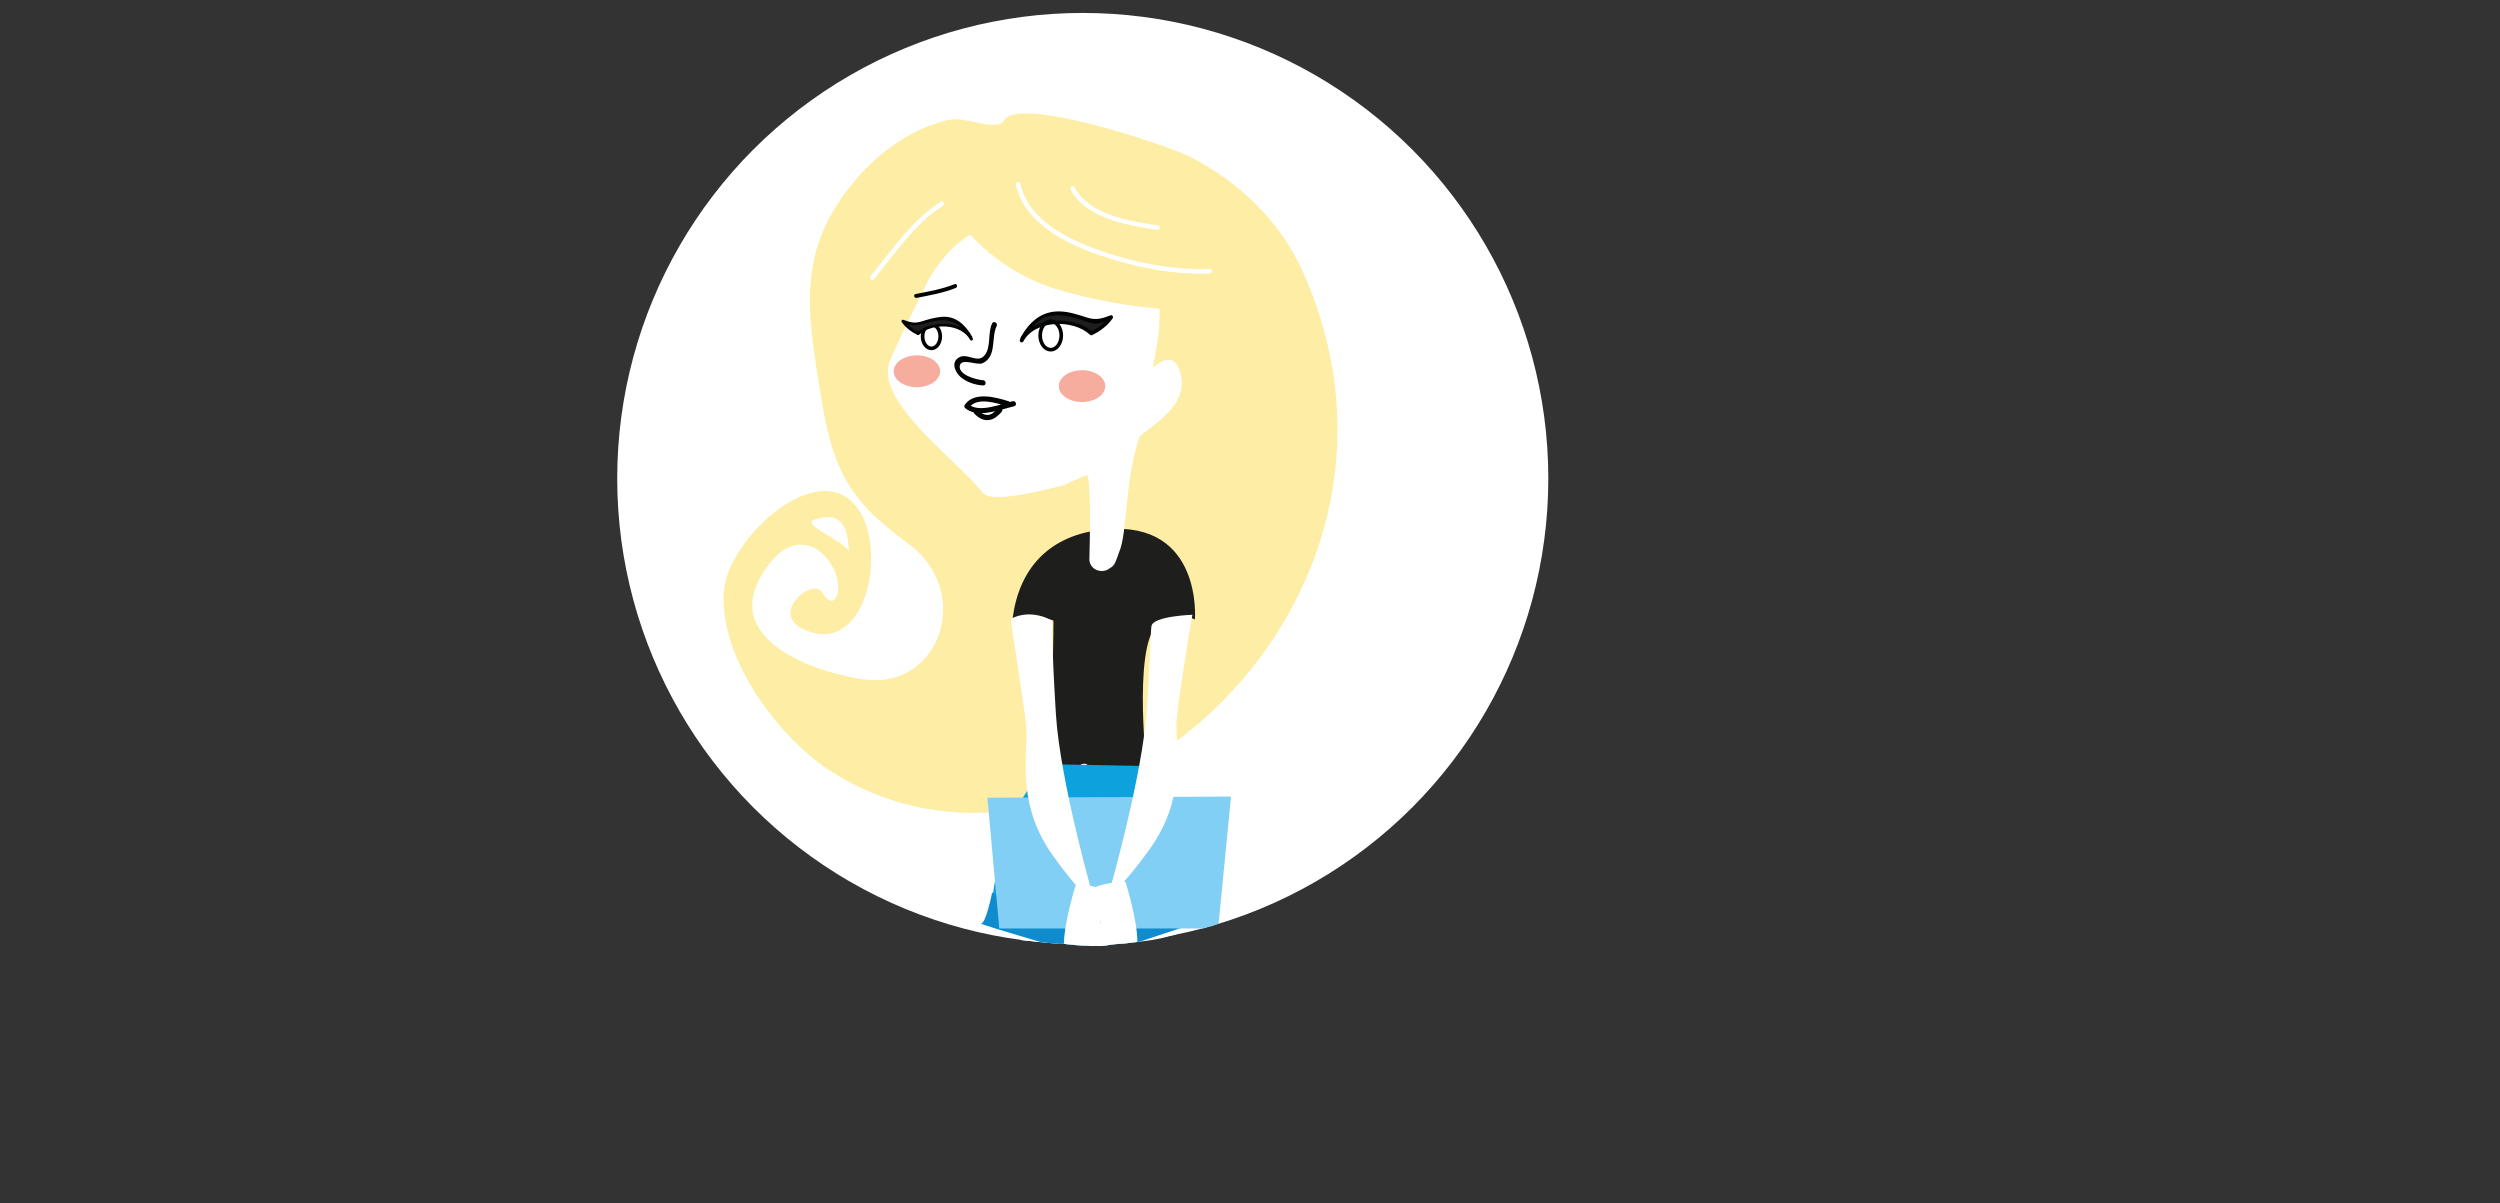 <?xml version="1.0" encoding="utf-8"?>
<!-- Generator: Adobe Illustrator 16.0.4, SVG Export Plug-In . SVG Version: 6.00 Build 0)  -->
<!DOCTYPE svg PUBLIC "-//W3C//DTD SVG 1.1//EN" "http://www.w3.org/Graphics/SVG/1.1/DTD/svg11.dtd">
<svg version="1.1" id="Layer_1" xmlns="http://www.w3.org/2000/svg" xmlns:xlink="http://www.w3.org/1999/xlink" x="0px" y="0px"
	 width="646.947px" height="311.439px" viewBox="0 0 646.947 311.439" enable-background="new 0 0 646.947 311.439"
	 xml:space="preserve">
<rect x="0" y="0" width="646.947" height="311.439" fill="#333333" stroke="none"/>
<g>
	<circle fill="#FFFFFF" cx="280.196" cy="123.823" r="120.473"/>
</g>
<g>
	<path fill="#FEEDA4" d="M337.387,70.853c-6.236-14.187-17.282-23.978-29.264-30.213c-5.732-2.985-46.256-16.588-48.486-9.035
		c-3.391,2.188-9.517-1.538-13.979-0.584c-9.068,1.938-17.508,7.653-24.103,15.349c-15.846,18.504-12.677,34.413-8.864,57.62
		c3.197,19.461,8.458,26.444,22.368,36.709c16.957,12.515,8.105,37.578-11.062,35.17c-12.219-1.532-40.967-10.622-24.204-30.86
		c4.562-5.509,11.127-5.595,15.21,0.898c3.954,6.288,1.029,13.046-2.102,7.531c-2.628-4.635-15.825,6.738-2.443,10.321
		c13.794,3.692,18.95-21.156,11.738-31.872c-9.843-14.62-33.971,7.365-34.882,21.277c-1.167,17.959,14.959,37.934,26.633,45.714
		C277.658,241.345,376.013,158.667,337.387,70.853C331.093,56.534,348.565,96.272,337.387,70.853z M210.883,134.421
		c6.62-2.12,8.507,1.394,8.793,8.209C217.577,139.437,206.968,135.672,210.883,134.421
		C212.874,133.781,210.251,134.624,210.883,134.421z"/>
	<path fill="#1E1E1C" d="M297,201.562c0,0-4.133-34.203,2.586-40.016c0.19-0.162,7.416-2.588,9.638-1.24
		c0,0,2.028-25.451-22.939-23.353c-15.113,1.271-22.664,10.52-24.254,23.188c-0.026,0.198,10.576-0.27,10.576,0.532
		c0,9.447-0.67,31.232-1.636,44.912"/>
	<path fill="#FFFFFF" d="M303.186,242.133c0.338-0.119,0.704-0.204,1.099-0.249c0.751-11.274-1.016-22.558-8.447-30.222
		c-20.983-21.635-9.95,0.484-9.95,0.484s-0.347,16.011-0.676,32.599c1.016-0.079,1.708-0.205,2.909-0.352
		c0.839-0.104,1.668-0.172,2.5-0.182c4.011-0.523,8.104-0.823,11.941-1.938C302.775,242.212,302.982,242.168,303.186,242.133z"/>
	<path fill="#FFFFFF" d="M274.974,244.22c0.421,0,0.803,0.058,1.168,0.138c1.584,0.179,3.2,0.303,4.823,0.394
		c0.445,0.012,0.89,0.013,1.335,0.019c-0.273-17.922-0.575-35.581-0.575-35.581s4.884-25.854-10.991-0.233
		c-5.987,9.658-7.234,22.311-6.481,34.333c0.001,0,0.002,0.001,0.004,0.001c3.305,0.35,6.608,0.692,9.915,0.992
		C274.429,244.246,274.694,244.22,274.974,244.22z"/>
	<path fill="#0DA2DD" d="M296.208,198.218l-23.601-0.436c0,0-2.473-0.436-8.536,9.66c-5.823,9.693-8.163,30.612-6.967,24.123
		l23.862,13.187c0.698,0.019,1.396,0.024,2.094,0.028c5.457-1.307,25.019-6.486,26.497-13.957
		C311.664,220.156,301.01,203.516,296.208,198.218z"/>
	<path fill="#0E8CCD" d="M313.478,236.981c-1.285,0-2.46-6.897-2.46-6.897l-27.587,13.655l0.127,1.046
		c0.367,0.001,0.735-0.003,1.102-0.004c1.346-0.073,2.057-0.216,3.461-0.388c0.834-0.103,1.658-0.171,2.485-0.182
		c1.446-0.19,2.902-0.354,4.355-0.531C314.57,237.126,315.514,236.981,313.478,236.981z"/>
	<path fill="#0E8CCD" d="M274.974,244.22c0.42,0,0.802,0.058,1.167,0.138c1.608,0.182,3.25,0.304,4.897,0.395
		c0.688,0.018,1.376,0.024,2.065,0.028l-0.01-0.692l-26.356-13.112c0,0-1.575,8.017-2.864,8.017c-0.682,0,7.595,2.492,15.517,4.832
		c1.595,0.162,3.19,0.312,4.787,0.456C274.432,244.246,274.695,244.22,274.974,244.22z"/>
	<path fill="#82CFF5" d="M311.563,240.206c0.166-0.056,0.347-0.088,0.524-0.128c0.438-0.201,0.93-0.338,1.475-0.4
		c0.217-0.106,0.451-0.194,0.696-0.269c0.331-0.151,0.695-0.265,1.087-0.34l3.22-32.936l-63.046,0.301l3.07,33.836h52.723
		C311.396,240.249,311.477,240.223,311.563,240.206z"/>
	<g>
		<path fill="#FFFFFF" d="M305.353,96.139c2.418,7.952-5.027,12.475-10.422,16.756c-4.056,11.881-3.057,24.896-5.366,30.077
			c-0.3,0.901-0.614,1.762-0.944,2.525c-0.326,0.755-0.805,1.221-1.345,1.476c-1.92,1.693-5.45,0.559-5.37-2.391
			c0.107-3.938,0.49-18.233-0.445-21.58c-1.695,0.239-5.142,2.302-6.674,2.69c-8.769,2.218-18.478,4.205-20.361,1.901
			c-7.517-9.194-28.343-23.986-24.123-34.241c1.979-4.822,9.783-20.743,10.551-21.96c2.981-4.709,6.259-8.314,10.169-10.664
			c6.849,7.143,14.582,12.085,24.796,14.815c7.791,2.083,16.017,3.714,24.259,4.312c-0.015,1.557-0.064,3.045-0.089,4.316
			c-0.077,3.35-1.112,7.234-1.641,10.943c2.687-2.23,5.616-3.517,7.002,1.017c0,0.001,0,0.001,0.001,0.003
			C306.893,101.203,305.912,97.981,305.353,96.139z"/>
	</g>
	<path fill="none" stroke="#020303" stroke-width="0.949" stroke-miterlimit="10" d="M241.035,83.974
		c-1.269,0-2.29,1.38-2.29,3.087c0,1.705,1.021,3.089,2.29,3.089c1.261,0,2.284-1.384,2.284-3.089
		C243.319,85.354,242.296,83.974,241.035,83.974z"/>
	<g>
		<g>
			<path fill="#020303" d="M257.914,84.379c0.38-0.784-0.791-1.472-1.171-0.685c-1.183,2.433-0.254,5.953-1.827,8.1
				c-1.928,2.634-4.8-0.934-7.109,0.936c-1.745,1.412-0.439,3.818,0.843,4.896c1.522,1.281,3.78,2.027,5.75,2.123
				c0.876,0.042,0.872-1.316,0-1.358c-1.636-0.079-6.331-1.349-6.04-3.647c0.29-2.296,4.453-0.079,5.917-0.754
				C258.021,92.265,256.422,87.444,257.914,84.379L257.914,84.379z"/>
		</g>
	</g>
	<g>
		<g>
			<path fill="#020303" d="M262.428,105.134c0.854-0.2,0.492-1.509-0.362-1.311c-2.994,0.701-8.667,3.115-11.358,0.823
				c0.037,0.275,0.072,0.549,0.105,0.823c1.933-2.83,7.169-1.156,9.808-0.336c0.839,0.26,1.195-1.051,0.361-1.311
				c-3.364-1.045-8.926-2.576-11.341,0.96c-0.16,0.236-0.111,0.638,0.107,0.823C253.021,108.392,258.824,105.977,262.428,105.134
				L262.428,105.134z"/>
		</g>
	</g>
	<g>
		<g>
			<path fill="#020303" d="M253.117,106.104c-0.616-0.627-1.575,0.334-0.962,0.961c1.027,1.048,2.23,1.816,3.745,1.636
				c1.353-0.16,2.438-1.146,3.305-2.119c0.577-0.654-0.38-1.617-0.963-0.962c-0.654,0.738-1.581,1.758-2.664,1.758
				C254.535,107.38,253.819,106.822,253.117,106.104L253.117,106.104z"/>
		</g>
	</g>
	<g>
		<path fill="#1E1E1C" d="M264.535,87.596c4.651-8.641,10.438-6.971,17.311-4.724c1.254,0.411,1.392,0.855,5.685-0.798
			c-0.829,1.469-3.469,3.46-5.118,4.195c-3.626-3.674-15.065-4.405-18.033,1.845"/>
		<g>
			<path fill="#020303" d="M263.95,87.863c-0.3,0.566,0.559,1.07,0.859,0.5c2.954-5.61,12.91-5.813,17.25-1.743
				c0.174,0.162,0.396,0.18,0.604,0.078c2.036-1,4.035-2.461,5.295-4.374c0.229-0.348-0.153-0.884-0.562-0.731
				c-2.328,0.875-3.76,1.326-6.082,0.583c-2.24-0.717-4.588-1.509-6.959-1.588c-4.853-0.161-7.967,2.702-10.252,6.755
				c-0.316,0.56,0.544,1.062,0.859,0.502c1.486-2.631,3.526-5.439,6.698-6.064c2.293-0.454,4.589-0.067,6.813,0.569
				c1.477,0.422,2.975,1.127,4.49,1.369c1.548,0.245,3.313-0.646,4.698-1.166c-0.189-0.244-0.376-0.487-0.563-0.731
				c-1.042,1.581-2.723,2.928-4.417,3.76c-0.336,0.167-1.542-0.901-1.876-1.062c-1.915-0.929-4.031-1.467-6.163-1.539
				C270.517,82.844,266.009,83.95,263.95,87.863L263.95,87.863z"/>
		</g>
	</g>
	<g>
		<path fill="#1E1E1C" d="M251.274,87.359c-3.561-6.621-7.999-5.339-13.265-3.618c-0.961,0.313-1.064,0.653-4.352-0.611
			c0.634,1.125,2.655,2.649,3.917,3.214c2.779-2.815,11.545-3.375,13.818,1.412"/>
		<g>
			<path fill="#020303" d="M251.064,87.948c0.234,0.433,0.893,0.047,0.658-0.388c-1.591-2.924-5.083-3.985-8.26-3.735
				c-1.548,0.124-3.174,0.379-4.56,1.126c-0.331,0.179-1.224,1.053-1.64,0.806c-1.25-0.746-2.442-1.605-3.276-2.823
				c-0.142,0.188-0.285,0.374-0.429,0.561c3.125,1.162,4.012,0.634,7.119-0.178c4.649-1.213,7.824-0.043,10.267,4.232
				c0.244,0.427,0.903,0.043,0.659-0.384c-1.73-3.029-4.269-5.543-8.021-5.163c-1.724,0.174-3.375,0.624-5.019,1.158
				c-1.838,0.596-2.951,0.289-4.804-0.401c-0.31-0.115-0.61,0.293-0.429,0.561c1.001,1.465,2.482,2.558,4.055,3.35
				c0.159,0.08,0.329,0.063,0.461-0.059C241.236,83.508,248.729,83.654,251.064,87.948L251.064,87.948z"/>
		</g>
	</g>
	<path fill="#F6AD9E" d="M280.007,95.802c-3.323,0-6.014,1.843-6.014,4.118c0,2.27,2.692,4.117,6.014,4.117
		c3.319,0,6.008-1.847,6.008-4.117C286.014,97.644,283.326,95.801,280.007,95.802z"/>
	<path fill="#F6AD9E" d="M237.274,91.96c-3.32,0-6.011,1.845-6.011,4.12c0,2.272,2.694,4.118,6.011,4.118
		c3.32,0,6.006-1.846,6.006-4.118C243.28,93.805,240.594,91.96,237.274,91.96z"/>
	<path fill="none" stroke="#020303" stroke-width="0.949" stroke-miterlimit="10" d="M271.903,83.129
		c-1.507,0-2.726,1.647-2.726,3.685c0,2.033,1.218,3.682,2.726,3.682c1.509,0,2.731-1.649,2.731-3.682
		C274.634,84.776,273.411,83.129,271.903,83.129z"/>
	<path fill="#FFFFFF" d="M272.211,160.591c0,0-0.053,6.61,1.034,24.191c1.084,17.58,9.761,47.771,9.761,47.771
		s-0.616,0.653-3.566-2.41c-1.563-1.627-3.788-4.301-6.921-8.672c-9.041-12.614-6.87-24.045-6.87-32.489
		c0-2.674-4.252-28.737-4.071-28.836C266.964,157.32,272.211,160.591,272.211,160.591z"/>
	<path fill="#FFFFFF" d="M297.986,161.992c-0.255,1.548-0.064,3.396-1.149,20.975c-1.084,17.582-9.765,47.773-9.765,47.773
		s1.447,1.528,10.486-11.081c9.042-12.614,6.874-24.045,6.874-32.487c0-2.677,3.277-23.632,4.137-28.086
		C308.57,159.086,298.416,159.427,297.986,161.992z"/>
	<path fill="#FFFFFF" d="M284.662,244.78c1.064-0.058,1.739-0.159,2.666-0.284c-1.454-2.383-3.217-5.626-2.347-6.369
		c1.354-1.155,3.736,4.326,6.177,3.344c2.438-0.982,1.817-1.636,1.817-1.636s-1.976,0.197-3.205-2.392
		c-1.591-3.364-0.476-6.627-5.52-7.768c-5.04-1.135-5.844-0.761-5.844-0.761c-0.204,0.528-3.063,10.007-3.073,15.323
		c0.302,0.019,0.584,0.065,0.856,0.125c1.422,0.159,2.87,0.279,4.324,0.369C281.895,244.778,283.279,244.783,284.662,244.78z"/>
	<path fill="#FFFFFF" d="M284.665,237.383c1.002,0.854-1.489,5.029-2.974,7.379c0.981,0.018,1.963,0.021,2.945,0.021
		c1.36-0.072,2.072-0.216,3.484-0.389c0.827-0.102,1.643-0.169,2.462-0.182c1.24-0.163,2.488-0.305,3.734-0.453
		c0.084-5.263-2.871-15.05-3.078-15.589c0,0-0.803-0.375-5.842,0.765c-5.042,1.137-3.927,4.4-5.52,7.763
		c-1.23,2.596-3.21,2.395-3.21,2.395s-0.619,0.655,1.821,1.635C280.925,241.708,283.31,236.229,284.665,237.383z"/>
	<g>
		<g>
			<path fill="#FFFFFF" d="M264.039,47.485c-0.164-0.745-1.303-0.428-1.143,0.314c2.118,9.707,12.466,15.02,21.03,18.032
				c9.178,3.23,19.375,5.324,29.152,4.954c0.761-0.029,0.763-1.212,0-1.183c-9.242,0.35-18.927-1.514-27.643-4.496
				C276.912,62.19,266.165,57.227,264.039,47.485L264.039,47.485z"/>
		</g>
	</g>
	<g>
		<g>
			<path fill="#FFFFFF" d="M278.073,48.471c-0.363-0.671-1.384-0.073-1.023,0.598c4.084,7.546,14.69,9.227,22.344,10.419
				c0.744,0.116,1.064-1.024,0.315-1.141C292.375,57.205,281.981,55.695,278.073,48.471L278.073,48.471z"/>
		</g>
	</g>
	<g>
		<g>
			<path fill="#FFFFFF" d="M244.033,53.227c0.641-0.408,0.047-1.432-0.597-1.021c-7.578,4.828-12.537,12.456-18.159,19.262
				c-0.484,0.582,0.35,1.424,0.836,0.835C231.661,65.588,236.553,57.992,244.033,53.227L244.033,53.227z"/>
		</g>
	</g>
	<g>
		<g>
			<path fill="#020303" d="M247.321,74.522c0.606-0.242,0.343-1.234-0.273-0.991c-3.26,1.295-6.69,1.887-10.118,2.562
				c-0.651,0.129-0.375,1.118,0.273,0.991C240.631,76.408,244.06,75.815,247.321,74.522L247.321,74.522z"/>
		</g>
	</g>
</g>
</svg>
